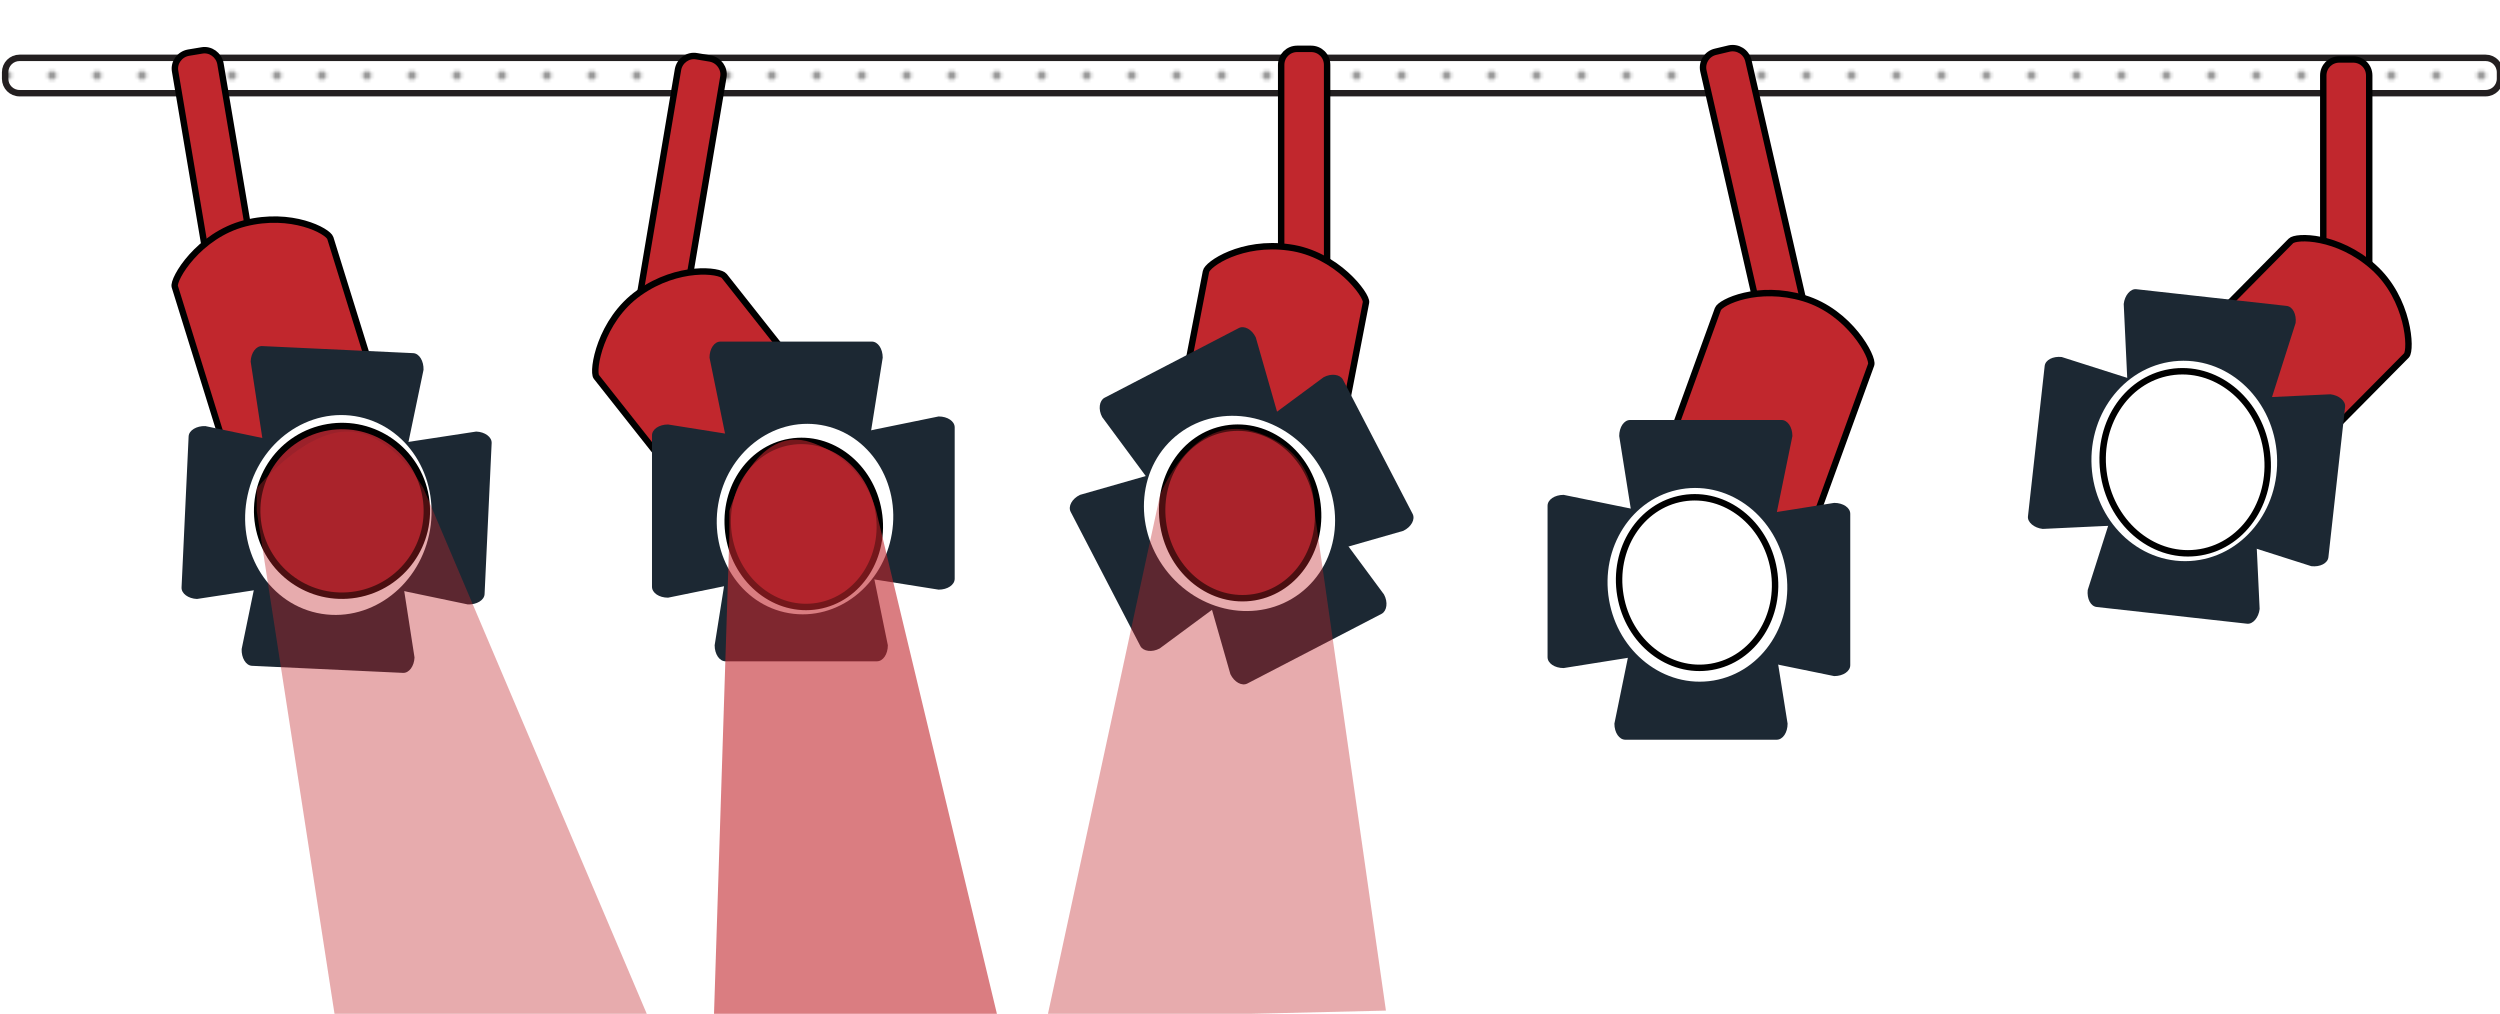 <?xml version="1.0" encoding="utf-8"?>
<!-- Generator: Adobe Illustrator 21.0.2, SVG Export Plug-In . SVG Version: 6.00 Build 0)  -->
<svg version="1.1" id="Layer_1" xmlns="http://www.w3.org/2000/svg" xmlns:xlink="http://www.w3.org/1999/xlink" x="0px" y="0px"
	 viewBox="0 0 778 315.5" style="enable-background:new 0 0 778 315.5;" xml:space="preserve">
<style type="text/css">
	.st0{fill:none;}
	.st1{fill:#666666;}
	.st2{fill:#999999;}
	.st3{fill:none;stroke:#231F20;stroke-width:9;stroke-linecap:round;stroke-miterlimit:10;}
	.st4{fill:url(#SVGID_1_);stroke:#231F20;stroke-width:2;stroke-linecap:round;stroke-miterlimit:10;}
	.st5{fill:#C1272D;stroke:#000000;stroke-width:2;stroke-linecap:round;stroke-miterlimit:10;}
	.st6{fill:#1C2833;}
	.st7{fill:#FFFFFF;stroke:#FFFFFF;stroke-width:10;stroke-linecap:round;stroke-miterlimit:10;}
	.st8{fill:#FFFFFF;stroke:#000000;stroke-width:2;stroke-linecap:round;stroke-miterlimit:10;}
	.st9{fill:#9B212A;stroke:#000000;stroke-width:2;stroke-linecap:round;stroke-miterlimit:10;}
	.st10{fill:#FFFFFF;stroke:#FFFFFF;stroke-width:8;stroke-linecap:round;stroke-miterlimit:10;}
	.st11{fill:#FFFFFF;stroke:#FFFFFF;stroke-width:7;stroke-linecap:round;stroke-miterlimit:10;}
	.st12{opacity:0.39;fill:#C1272D;enable-background:new    ;}
	.st13{opacity:0.6;fill:#C1272D;enable-background:new    ;}
	.st14{display:none;opacity:0.26;}
	.st15{display:inline;fill:url(#SVGID_2_);}
	.st16{display:inline;}
</style>
<pattern  y="315.5" width="10" height="10" patternUnits="userSpaceOnUse" id="New_Pattern_Swatch_23" viewBox="0 -10 10 10" style="overflow:visible;">
	<g>
		<rect y="-10" class="st0" width="10" height="10"/>
		<g>
			<rect y="-10" class="st0" width="10" height="10"/>
			<circle class="st1" cx="5" cy="-5" r="1"/>
			<path class="st1" d="M10-1v1H9C9-0.6,9.4-1,10-1z"/>
			<path class="st1" d="M1,0H0v-1l0,0C0.6-1,1-0.6,1,0z"/>
			<path class="st1" d="M10-9c-0.6,0-1-0.4-1-1h1V-9z"/>
			<path class="st1" d="M0-9L0-9v-1h1C1-9.4,0.6-9,0-9z"/>
		</g>
	</g>
</pattern>
<pattern  y="315.5" width="14" height="14" patternUnits="userSpaceOnUse" id="New_Pattern_Swatch_44" viewBox="0 -14 14 14" style="overflow:visible;">
	<g>
		<rect y="-14" class="st0" width="14" height="14"/>
		<g>
			<rect y="-14" class="st0" width="14" height="14"/>
			<circle class="st2" cx="7" cy="-7" r="1.4"/>
			<path class="st2" d="M14-1.4V0h-1.4C12.6-0.8,13.2-1.4,14-1.4z"/>
			<path class="st2" d="M1.4,0H0v-1.4l0,0C0.8-1.4,1.4-0.8,1.4,0z"/>
			<path class="st2" d="M14-12.6c-0.8,0-1.4-0.6-1.4-1.4H14V-12.6z"/>
			<path class="st2" d="M0-12.6L0-12.6V-14h1.4C1.4-13.2,0.8-12.6,0-12.6z"/>
		</g>
	</g>
</pattern>
<g id="Left_Lights">
	<path class="st3" d="M774.2,24"/>
	<path class="st3" d="M4.2,20"/>
	<pattern  id="SVGID_1_" xlink:href="#New_Pattern_Swatch_44" patternTransform="matrix(1 0 0 -1 -137.8 -15439)">
	</pattern>
	<path class="st4" d="M773.5,29H6.1c-2.5,0-4.5-2-4.5-4.5v-2c0-2.5,2-4.5,4.5-4.5h767.4c2.5,0,4.5,2,4.5,4.5v2
		C778,27,776,29,773.5,29z"/>
	<g id="Light_5">
		<path class="st5" d="M732.3,106H728c-2.8,0-5-2.2-5-5V23.5c0-2.8,2.2-5,5-5h4.3c2.8,0,5,2.2,5,5V101
			C737.3,103.8,735,106,732.3,106z"/>
		<path class="st5" d="M690.6,163.2L661,133.9c-1.8-1.7-1.9-4.5-0.2-6.2L712.9,75c1.6-1.7,14.6-1.8,25.7,8.1
			c11.1,9.9,11.9,25.8,10.3,27.5l-52.2,52.7C695.1,165,692.3,164.9,690.6,163.2z"/>
		<path class="st6" d="M702.1,139.1l-39.3-4.4l-1.9-40.1c0.3-2.7,2.1-4.8,3.9-4.6l46.8,5.2c1.9,0.2,3.1,2.6,2.8,5.3L702.1,139.1z"/>
		<path class="st6" d="M680.2,123.4l-4.4,39.3l-40.1,1.9c-2.7-0.3-4.8-2.1-4.6-3.9l5.2-46.8c0.2-1.9,2.6-3.1,5.3-2.8L680.2,123.4z"
			/>
		<path class="st6" d="M662,145l39.3,4.4l1.9,40.1c-0.3,2.7-2.1,4.8-3.9,4.6l-46.8-5.2c-1.9-0.2-3.1-2.6-2.8-5.3L662,145z"/>
		<path class="st6" d="M680.7,163.9l4.4-39.3l40.1-1.9c2.7,0.3,4.8,2.1,4.6,3.9l-5.2,46.8c-0.2,1.9-2.6,3.1-5.3,2.8L680.7,163.9z"/>
		
			<ellipse transform="matrix(0.998 -5.710159e-02 5.710159e-02 0.998 -7.085 39.065)" class="st7" cx="680" cy="143.5" rx="23.9" ry="26.2"/>
		<ellipse transform="matrix(0.986 -0.167 0.167 0.986 -14.499 115.441)" class="st8" cx="680" cy="144" rx="25.6" ry="28.4"/>
	</g>
	<g id="Light_1_1_">
		<path class="st5" d="M73.2,102.7l4.2-0.7c2.7-0.5,4.6-3.1,4.1-5.8L68.6,19.8c-0.5-2.7-3.1-4.6-5.8-4.1l-4.2,0.7
			c-2.7,0.5-4.6,3.1-4.1,5.8l12.9,76.4C67.9,101.3,70.4,103.2,73.2,102.7z"/>
		<path class="st5" d="M82,162.7l39.8-12.4c2.4-0.7,3.7-3.2,3-5.4l-22-70.8c-0.7-2.2-12.1-8.3-26.6-4.6
			c-14.4,3.7-22.5,17.4-21.8,19.7l22,70.8C77.1,162.2,79.6,163.4,82,162.7z"/>
		<path class="st6" d="M84.1,152.5l39.5,1.9l8.2-39.3c0.1-2.7-1.3-5.1-3.2-5.2l-47-2.2c-1.9-0.1-3.5,2.1-3.6,4.8L84.1,152.5z"/>
		<path class="st6" d="M108.2,140.4l-1.9,39.5l39.3,8.2c2.7,0.1,5.1-1.3,5.2-3.2l2.2-47c0.1-1.9-2.1-3.5-4.8-3.6L108.2,140.4z"/>
		<path class="st6" d="M122.8,164.6l-39.5-1.9L75.2,202c-0.1,2.7,1.3,5.1,3.2,5.2l47,2.2c1.9,0.1,3.5-2.1,3.6-4.8L122.8,164.6z"/>
		<path class="st6" d="M101.3,180.3l1.9-39.5l-39.3-8.2c-2.7-0.1-5.1,1.3-5.2,3.2l-2.2,47c-0.1,1.9,2.1,3.5,4.8,3.6L101.3,180.3z"/>
		
			<ellipse transform="matrix(0.213 -0.977 0.977 0.213 -73.75 228.999)" class="st7" cx="105.3" cy="160.3" rx="26.2" ry="23.9"/>
		<ellipse transform="matrix(0.986 -0.167 0.167 0.986 -25.031 19.974)" class="st9" cx="106.4" cy="159" rx="26.4" ry="26.4"/>
	</g>
	<g id="Light_4">
		<path class="st5" d="M557.6,100.5l-4.2,1c-2.7,0.6-5.4-1.1-6-3.8l-17.3-75.6c-0.6-2.7,1.1-5.4,3.8-6l4.2-1c2.7-0.6,5.4,1.1,6,3.8
			l17.3,75.6C562,97.2,560.3,99.9,557.6,100.5z"/>
		<path class="st5" d="M551.3,185.6l-39.2-14.2c-2.3-0.8-3.6-3.3-2.8-5.5l25.3-69.7c0.8-2.2,12.5-7.7,26.8-3.4s21.7,18.5,20.9,20.7
			L557,183.1C556.2,185.3,553.6,186.4,551.3,185.6z"/>
		<path class="st6" d="M549.7,175.3h-39.5l-6.3-39.6c0-2.8,1.5-5,3.4-5h47.1c1.9,0,3.4,2.2,3.4,5L549.7,175.3z"/>
		<path class="st6" d="M526.2,162.1v39.5l-39.6,6.3c-2.8,0-5-1.5-5-3.4v-47.1c0-1.9,2.2-3.4,5-3.4L526.2,162.1z"/>
		<path class="st6" d="M510.5,185.6H550l6.3,39.6c0,2.8-1.5,5-3.4,5h-47.1c-1.9,0-3.4-2.2-3.4-5L510.5,185.6z"/>
		<path class="st6" d="M531.2,202.3v-39.5l39.6-6.3c2.8,0,5,1.5,5,3.4V207c0,1.9-2.2,3.4-5,3.4L531.2,202.3z"/>
		
			<ellipse transform="matrix(0.986 -0.167 0.167 0.986 -22.98 90.656)" class="st10" cx="528.2" cy="182.1" rx="23.9" ry="26.2"/>
		
			<ellipse transform="matrix(0.986 -0.167 0.167 0.986 -22.864 90.628)" class="st8" cx="528.1" cy="181.4" rx="24.2" ry="26.6"/>
	</g>
	<g id="Light_2">
		<path class="st5" d="M202.2,103.8l4.2,0.7c2.7,0.5,5.3-1.4,5.8-4.1L225.1,24c0.5-2.7-1.4-5.3-4.1-5.8l-4.2-0.7
			c-2.7-0.5-5.3,1.4-5.8,4.1L198.1,98C197.6,100.8,199.5,103.4,202.2,103.8z"/>
		<path class="st5" d="M237.8,176.1l32.7-25.9c1.9-1.5,2.3-4.3,0.9-6.1l-46-58.2c-1.4-1.8-14.3-3.4-26.5,5.2s-14.7,24.4-13.3,26.2
			l46,58.2C233,177.4,235.8,177.6,237.8,176.1z"/>
		<path class="st6" d="M228.9,150.9h39.5l6.3-39.6c0-2.8-1.5-5-3.4-5h-47.1c-1.9,0-3.4,2.2-3.4,5L228.9,150.9z"/>
		<path class="st6" d="M252.5,137.7v39.5l39.6,6.3c2.8,0,5-1.5,5-3.4V133c0-1.9-2.2-3.4-5-3.4L252.5,137.7z"/>
		<path class="st6" d="M268.2,161.2h-39.5l-6.3,39.6c0,2.8,1.5,5,3.4,5h47.1c1.9,0,3.4-2.2,3.4-5L268.2,161.2z"/>
		<path class="st6" d="M247.5,177.9v-39.5l-39.6-6.3c-2.8,0-5,1.5-5,3.4v47.1c0,1.9,2.2,3.4,5,3.4L247.5,177.9z"/>
		
			<ellipse transform="matrix(0.167 -0.986 0.986 0.167 49.463 381.463)" class="st11" cx="250.4" cy="161.5" rx="26.2" ry="23.9"/>
		
			<ellipse transform="matrix(0.986 -0.167 0.167 0.986 -23.705 44.002)" class="st9" cx="250.1" cy="163.1" rx="23.6" ry="25.9"/>
	</g>
	<g id="Light_3">
		<path class="st5" d="M408,102.7h-4.3c-2.8,0-5-2.2-5-5V20.2c0-2.8,2.2-5,5-5h4.3c2.8,0,5,2.2,5,5v77.5
			C413,100.4,410.7,102.7,408,102.7z"/>
		<path class="st5" d="M405.7,170.2l-40.9-7.9c-2.4-0.5-4.1-2.7-3.6-5l14.1-72.8c0.4-2.3,11.1-9.6,25.9-7.5
			c14.8,2,24.3,14.9,23.9,17.1L411,166.9C410.4,169.2,408.1,170.7,405.7,170.2z"/>
		<path class="st6" d="M401.9,143.8L366.8,162L343,129.8c-1.3-2.4-0.9-5.1,0.7-6l41.8-21.7c1.7-0.9,4.1,0.4,5.3,2.9L401.9,143.8z"/>
		<path class="st6" d="M374.9,142.9l18.2,35.1l-32.2,23.8c-2.4,1.3-5.1,0.9-6-0.7l-21.7-41.8c-0.9-1.7,0.4-4.1,2.9-5.3L374.9,142.9z
			"/>
		<path class="st6" d="M371.8,171l35.1-18.2l23.8,32.2c1.3,2.4,0.9,5.1-0.7,6l-41.8,21.7c-1.7,0.9-4.1-0.4-5.3-2.9L371.8,171z"/>
		<path class="st6" d="M397.9,176.3l-18.2-35.1l32.2-23.8c2.4-1.3,5.1-0.9,6,0.7l21.7,41.8c0.9,1.7-0.4,4.1-2.9,5.3L397.9,176.3z"/>
		
			<ellipse transform="matrix(0.798 -0.602 0.602 0.798 -18.352 264.65)" class="st7" cx="385.9" cy="159.7" rx="23.9" ry="26.2"/>
		
			<ellipse transform="matrix(0.986 -0.167 0.167 0.986 -21.236 66.605)" class="st9" cx="385.9" cy="159.7" rx="24.2" ry="26.6"/>
	</g>
	<path class="st12" d="M104.1,315.5L79.9,159v-7c0,0,14.1-17.7,28.2-17.7s23.7,17.7,23.7,17.7l69.9,164.5L104.1,315.5z"/>
	<path class="st13" d="M222.2,315.5l4.8-149.4V159c0,0,7.8-27.4,25.5-21.3s20.5,22.7,20.5,22.7L310.6,317L222.2,315.5z"/>
	<path class="st12" d="M325.8,317L361,154.1c0,0,9.6-25.5,29.2-19.8c20,5.8,18.7,23.7,18.7,23.7l22.4,156.5L325.8,317z"/>
</g>
<g id="Layer_4">
	<g class="st14">
		
			<pattern  id="SVGID_2_" xlink:href="#New_Pattern_Swatch_23" patternTransform="matrix(1 0 0 -1 -145.8 -15431)"  style="opacity:0.26;">
		</pattern>
		<path class="st15" d="M65.4,359.5c-10.2,0-18.6-8.3-18.6-18.6V235.1c0-10.2,8.3-18.6,18.6-18.6h647c10.2,0,18.6,8.3,18.6,18.6
			v105.8c0,10.2-8.3,18.6-18.6,18.6L65.4,359.5L65.4,359.5z"/>
		<path class="st16" d="M712.4,219c8.9,0,16.1,7.2,16.1,16.1v105.8c0,8.9-7.2,16.1-16.1,16.1h-647c-8.9,0-16.1-7.2-16.1-16.1V235.1
			c0-8.9,7.2-16.1,16.1-16.1H712.4 M712.4,214h-647c-11.6,0-21.1,9.4-21.1,21.1v105.8c0,11.6,9.4,21.1,21.1,21.1h647
			c11.6,0,21.1-9.4,21.1-21.1V235.1C733.5,223.4,724,214,712.4,214L712.4,214z"/>
	</g>
</g>
</svg>
